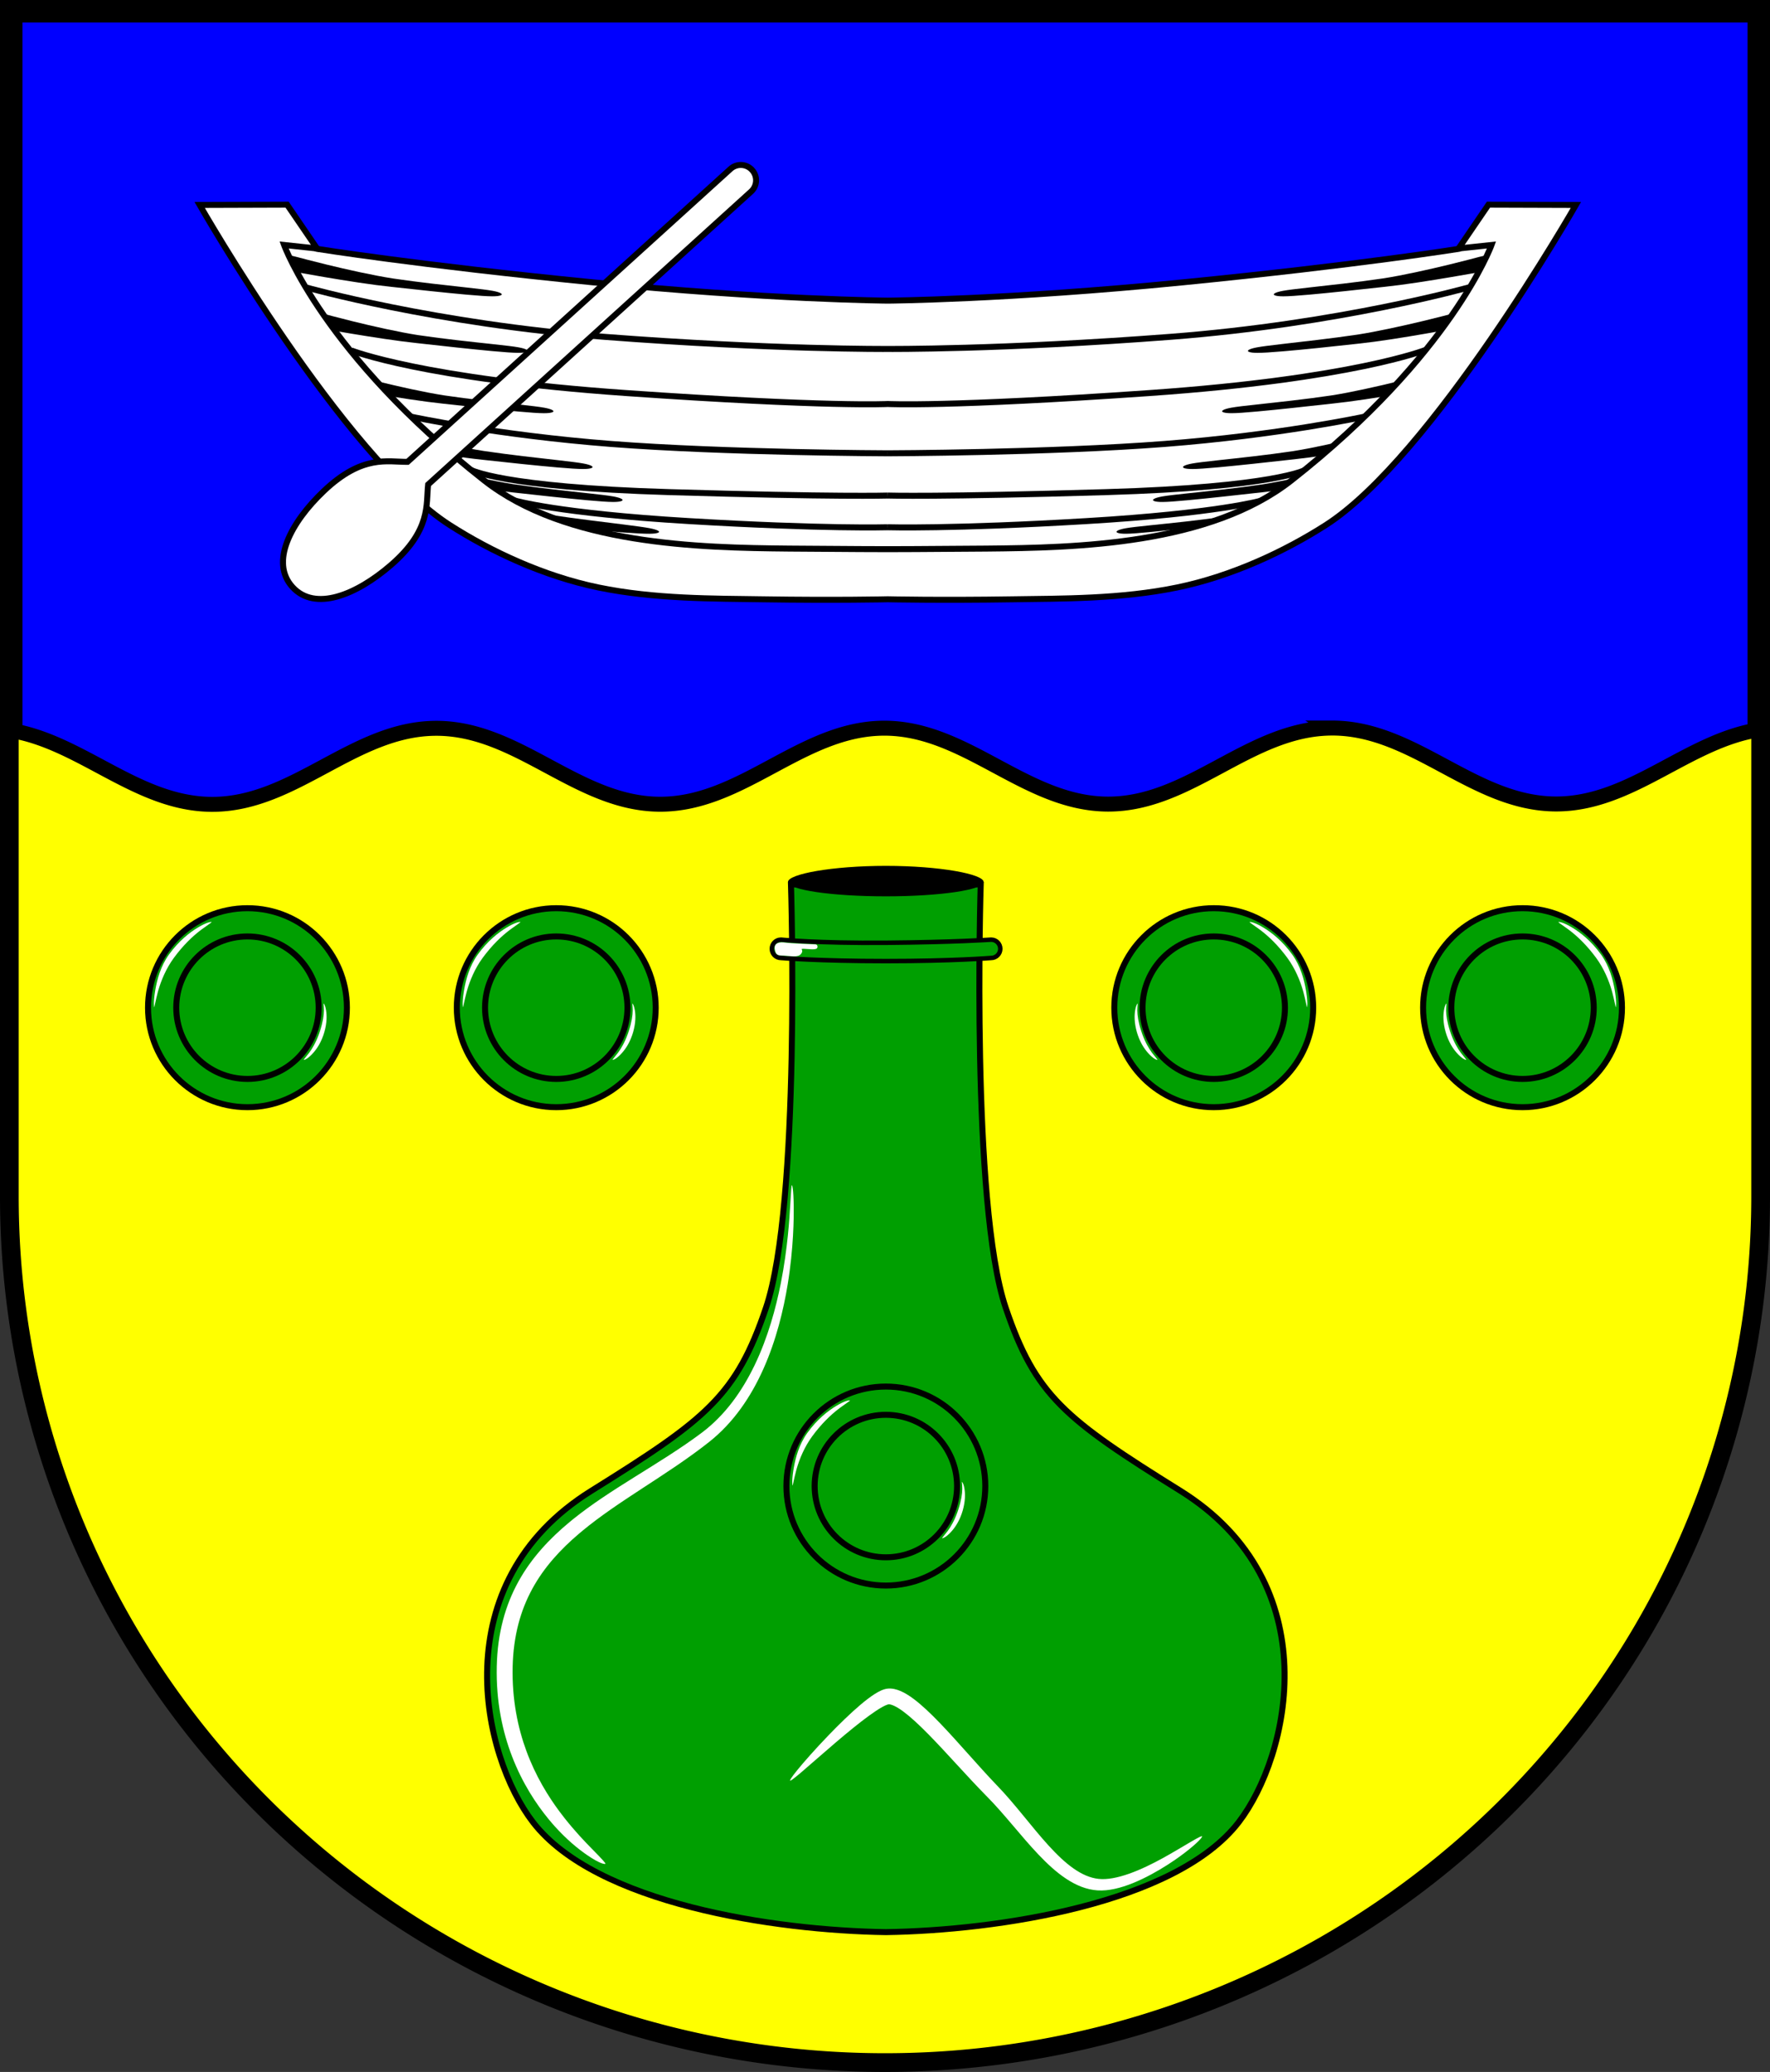 <?xml version="1.0" encoding="UTF-8" standalone="no"?>
<!-- Created with Inkscape (http://www.inkscape.org/) -->

<svg
   width="118.296mm"
   height="138.403mm"
   viewBox="0 0 118.296 138.403"
   version="1.1"
   id="svg3668"
   inkscape:version="1.2.2 (732a01da63, 2022-12-09)"
   sodipodi:docname="Wappen Wittmoldt2.svg"
   xmlns:inkscape="http://www.inkscape.org/namespaces/inkscape"
   xmlns:sodipodi="http://sodipodi.sourceforge.net/DTD/sodipodi-0.dtd"
   xmlns="http://www.w3.org/2000/svg"
   xmlns:svg="http://www.w3.org/2000/svg">
  <rect x="0" y="0" width="118.296" height="138.403" fill="#333333" stroke="none"/>
  <sodipodi:namedview
     id="namedview3670"
     pagecolor="#ffffff"
     bordercolor="#666666"
     borderopacity="1.0"
     inkscape:showpageshadow="2"
     inkscape:pageopacity="0.0"
     inkscape:pagecheckerboard="0"
     inkscape:deskcolor="#d1d1d1"
     inkscape:document-units="mm"
     showgrid="false"
     inkscape:zoom="0.72357513"
     inkscape:cx="222.50627"
     inkscape:cy="174.82635"
     inkscape:current-layer="layer1" />
  <defs
     id="defs3665">
    <inkscape:path-effect
       effect="powerstroke"
       id="path-effect3700"
       is_visible="true"
       lpeversion="1"
       offset_points="0.214,0.12 | 1.485,0.499 | 2.537,0.427"
       not_jump="false"
       sort_points="true"
       interpolator_type="CentripetalCatmullRom"
       interpolator_beta="0.2"
       start_linecap_type="zerowidth"
       linejoin_type="round"
       miter_limit="4"
       scale_width="1"
       end_linecap_type="zerowidth" />
    <inkscape:path-effect
       effect="powerstroke"
       id="path-effect3758"
       is_visible="true"
       lpeversion="1"
       offset_points="0.808,0.482 | 1.99,0.498 | 3.562,0.253"
       not_jump="false"
       sort_points="true"
       interpolator_type="CentripetalCatmullRom"
       interpolator_beta="0.2"
       start_linecap_type="zerowidth"
       linejoin_type="round"
       miter_limit="4"
       scale_width="1"
       end_linecap_type="zerowidth" />
    <inkscape:path-effect
       effect="powerstroke"
       id="path-effect5329"
       is_visible="true"
       lpeversion="1"
       offset_points="0.44,0.115 | 1.001,0.198 | 1.541,0.092"
       not_jump="false"
       sort_points="true"
       interpolator_type="CentripetalCatmullRom"
       interpolator_beta="0.2"
       start_linecap_type="zerowidth"
       linejoin_type="round"
       miter_limit="4"
       scale_width="1"
       end_linecap_type="zerowidth" />
    <inkscape:path-effect
       effect="powerstroke"
       id="path-effect5335"
       is_visible="true"
       lpeversion="1"
       offset_points="0.468,0.069 | 1.051,0.152 | 1.518,0.1"
       not_jump="false"
       sort_points="true"
       interpolator_type="CentripetalCatmullRom"
       interpolator_beta="0.2"
       start_linecap_type="zerowidth"
       linejoin_type="round"
       miter_limit="4"
       scale_width="1"
       end_linecap_type="zerowidth" />
    <inkscape:path-effect
       effect="powerstroke"
       id="path-effect8038"
       is_visible="true"
       lpeversion="1"
       offset_points="0.44,0.115 | 1.001,0.198 | 1.541,0.092"
       not_jump="false"
       sort_points="true"
       interpolator_type="CentripetalCatmullRom"
       interpolator_beta="0.2"
       start_linecap_type="zerowidth"
       linejoin_type="round"
       miter_limit="4"
       scale_width="1"
       end_linecap_type="zerowidth" />
    <inkscape:path-effect
       effect="powerstroke"
       id="path-effect8042"
       is_visible="true"
       lpeversion="1"
       offset_points="0.468,0.069 | 1.051,0.152 | 1.518,0.1"
       not_jump="false"
       sort_points="true"
       interpolator_type="CentripetalCatmullRom"
       interpolator_beta="0.2"
       start_linecap_type="zerowidth"
       linejoin_type="round"
       miter_limit="4"
       scale_width="1"
       end_linecap_type="zerowidth" />
    <inkscape:path-effect
       effect="powerstroke"
       id="path-effect3098"
       is_visible="true"
       lpeversion="1"
       offset_points="0.44,0.115 | 1.001,0.198 | 1.541,0.092"
       not_jump="false"
       sort_points="true"
       interpolator_type="CentripetalCatmullRom"
       interpolator_beta="0.2"
       start_linecap_type="zerowidth"
       linejoin_type="round"
       miter_limit="4"
       scale_width="1"
       end_linecap_type="zerowidth" />
    <inkscape:path-effect
       effect="powerstroke"
       id="path-effect3102"
       is_visible="true"
       lpeversion="1"
       offset_points="0.468,0.069 | 1.051,0.152 | 1.518,0.1"
       not_jump="false"
       sort_points="true"
       interpolator_type="CentripetalCatmullRom"
       interpolator_beta="0.2"
       start_linecap_type="zerowidth"
       linejoin_type="round"
       miter_limit="4"
       scale_width="1"
       end_linecap_type="zerowidth" />
    <inkscape:path-effect
       effect="powerstroke"
       id="path-effect3178"
       is_visible="true"
       lpeversion="1"
       offset_points="0.44,0.115 | 1.001,0.198 | 1.541,0.092"
       not_jump="false"
       sort_points="true"
       interpolator_type="CentripetalCatmullRom"
       interpolator_beta="0.2"
       start_linecap_type="zerowidth"
       linejoin_type="round"
       miter_limit="4"
       scale_width="1"
       end_linecap_type="zerowidth" />
    <inkscape:path-effect
       effect="powerstroke"
       id="path-effect3182"
       is_visible="true"
       lpeversion="1"
       offset_points="0.468,0.069 | 1.051,0.152 | 1.518,0.1"
       not_jump="false"
       sort_points="true"
       interpolator_type="CentripetalCatmullRom"
       interpolator_beta="0.2"
       start_linecap_type="zerowidth"
       linejoin_type="round"
       miter_limit="4"
       scale_width="1"
       end_linecap_type="zerowidth" />
    <inkscape:path-effect
       effect="powerstroke"
       id="path-effect3186"
       is_visible="true"
       lpeversion="1"
       offset_points="0.44,0.115 | 1.001,0.198 | 1.541,0.092"
       not_jump="false"
       sort_points="true"
       interpolator_type="CentripetalCatmullRom"
       interpolator_beta="0.2"
       start_linecap_type="zerowidth"
       linejoin_type="round"
       miter_limit="4"
       scale_width="1"
       end_linecap_type="zerowidth" />
    <inkscape:path-effect
       effect="powerstroke"
       id="path-effect3190"
       is_visible="true"
       lpeversion="1"
       offset_points="0.468,0.069 | 1.051,0.152 | 1.518,0.1"
       not_jump="false"
       sort_points="true"
       interpolator_type="CentripetalCatmullRom"
       interpolator_beta="0.2"
       start_linecap_type="zerowidth"
       linejoin_type="round"
       miter_limit="4"
       scale_width="1"
       end_linecap_type="zerowidth" />
    <inkscape:path-effect
       effect="powerstroke"
       id="path-effect1303"
       is_visible="true"
       lpeversion="1"
       offset_points="0.186,0.503 | 1.006,0.282 | 1.755,0.184"
       not_jump="false"
       sort_points="true"
       interpolator_type="CentripetalCatmullRom"
       interpolator_beta="0.2"
       start_linecap_type="butt"
       linejoin_type="round"
       miter_limit="4"
       scale_width="1"
       end_linecap_type="zerowidth" />
    <inkscape:path-effect
       effect="powerstroke"
       id="path-effect1309"
       is_visible="true"
       lpeversion="1"
       offset_points="0.186,0.503 | 0.992,0.271 | 1.755,0.184"
       not_jump="false"
       sort_points="true"
       interpolator_type="CentripetalCatmullRom"
       interpolator_beta="0.2"
       start_linecap_type="butt"
       linejoin_type="round"
       miter_limit="4"
       scale_width="1"
       end_linecap_type="zerowidth" />
    <inkscape:path-effect
       effect="powerstroke"
       id="path-effect1329"
       is_visible="true"
       lpeversion="1"
       offset_points="0.186,0.503 | 0.998,0.279 | 1.755,0.184"
       not_jump="false"
       sort_points="true"
       interpolator_type="CentripetalCatmullRom"
       interpolator_beta="0.2"
       start_linecap_type="butt"
       linejoin_type="round"
       miter_limit="4"
       scale_width="1"
       end_linecap_type="zerowidth" />
    <inkscape:path-effect
       effect="powerstroke"
       id="path-effect1335"
       is_visible="true"
       lpeversion="1"
       offset_points="0.186,0.503 | 1.006,0.296 | 1.755,0.184"
       not_jump="false"
       sort_points="true"
       interpolator_type="CentripetalCatmullRom"
       interpolator_beta="0.2"
       start_linecap_type="butt"
       linejoin_type="round"
       miter_limit="4"
       scale_width="1"
       end_linecap_type="zerowidth" />
    <inkscape:path-effect
       effect="powerstroke"
       id="path-effect1341"
       is_visible="true"
       lpeversion="1"
       offset_points="0.186,0.503 | 1.001,0.276 | 1.755,0.184"
       not_jump="false"
       sort_points="true"
       interpolator_type="CentripetalCatmullRom"
       interpolator_beta="0.2"
       start_linecap_type="butt"
       linejoin_type="round"
       miter_limit="4"
       scale_width="1"
       end_linecap_type="zerowidth" />
    <inkscape:path-effect
       effect="powerstroke"
       id="path-effect1347"
       is_visible="true"
       lpeversion="1"
       offset_points="0.186,0.503 | 1.006,0.353 | 1.755,0.184"
       not_jump="false"
       sort_points="true"
       interpolator_type="CentripetalCatmullRom"
       interpolator_beta="0.2"
       start_linecap_type="butt"
       linejoin_type="round"
       miter_limit="4"
       scale_width="1"
       end_linecap_type="zerowidth" />
    <inkscape:path-effect
       effect="powerstroke"
       id="path-effect1435"
       is_visible="true"
       lpeversion="1"
       offset_points="0.186,0.503 | 0.991,0.287 | 1.755,0.184"
       not_jump="false"
       sort_points="true"
       interpolator_type="CentripetalCatmullRom"
       interpolator_beta="0.2"
       start_linecap_type="butt"
       linejoin_type="round"
       miter_limit="4"
       scale_width="1"
       end_linecap_type="zerowidth" />
    <inkscape:path-effect
       effect="powerstroke"
       id="path-effect1439"
       is_visible="true"
       lpeversion="1"
       offset_points="0.186,0.503 | 0.986,0.306 | 1.755,0.184"
       not_jump="false"
       sort_points="true"
       interpolator_type="CentripetalCatmullRom"
       interpolator_beta="0.2"
       start_linecap_type="butt"
       linejoin_type="round"
       miter_limit="4"
       scale_width="1"
       end_linecap_type="zerowidth" />
    <inkscape:path-effect
       effect="powerstroke"
       id="path-effect1447"
       is_visible="true"
       lpeversion="1"
       offset_points="0.186,0.503 | 1.002,0.274 | 1.755,0.184"
       not_jump="false"
       sort_points="true"
       interpolator_type="CentripetalCatmullRom"
       interpolator_beta="0.2"
       start_linecap_type="butt"
       linejoin_type="round"
       miter_limit="4"
       scale_width="1"
       end_linecap_type="zerowidth" />
    <inkscape:path-effect
       effect="powerstroke"
       id="path-effect1451"
       is_visible="true"
       lpeversion="1"
       offset_points="0.186,0.503 | 0.987,0.276 | 1.755,0.184"
       not_jump="false"
       sort_points="true"
       interpolator_type="CentripetalCatmullRom"
       interpolator_beta="0.2"
       start_linecap_type="butt"
       linejoin_type="round"
       miter_limit="4"
       scale_width="1"
       end_linecap_type="zerowidth" />
    <inkscape:path-effect
       effect="powerstroke"
       id="path-effect1455"
       is_visible="true"
       lpeversion="1"
       offset_points="0.186,0.503 | 1.001,0.262 | 1.755,0.184"
       not_jump="false"
       sort_points="true"
       interpolator_type="CentripetalCatmullRom"
       interpolator_beta="0.2"
       start_linecap_type="butt"
       linejoin_type="round"
       miter_limit="4"
       scale_width="1"
       end_linecap_type="zerowidth" />
    <inkscape:path-effect
       effect="powerstroke"
       id="path-effect1459"
       is_visible="true"
       lpeversion="1"
       offset_points="0.186,0.503 | 1,0.248 | 1.755,0.184"
       not_jump="false"
       sort_points="true"
       interpolator_type="CentripetalCatmullRom"
       interpolator_beta="0.2"
       start_linecap_type="butt"
       linejoin_type="round"
       miter_limit="4"
       scale_width="1"
       end_linecap_type="zerowidth" />
  </defs>
  <g
     inkscape:label="Ebene 1"
     inkscape:groupmode="layer"
     id="layer1"
     transform="translate(166.118,72.977)">
    <g
       id="g3463"
       transform="translate(-218.521,-169.891)">
      <path
         id="path1806"
         style="fill:#0000ff;stroke:#000000;stroke-width:1.5;stroke-dasharray:none"
         d="m 53.153,97.664 v 79.172 a 58.398,57.731 0 0 0 58.398,57.731 58.398,57.731 0 0 0 58.398,-57.731 58.398,57.731 0 0 0 0,-5.2e-4 V 97.664 Z" />
      <path
         id="path1406"
         style="fill:#ffff00;fill-opacity:1;stroke:#000000;stroke-width:1;stroke-dasharray:none"
         d="m 141.443,145.547 c -5.51,0.001 -9.458,5.078 -14.969,5.08 -5.51,0.001 -9.461,-5.074 -14.971,-5.072 -5.51,10e-4 -9.458,5.078 -14.968,5.08 -5.51,0.002 -9.461,-5.074 -14.971,-5.072 -5.51,10e-4 -9.458,5.078 -14.969,5.08 -4.986,0.002 -8.699,-4.142 -13.443,-4.931 v 31.123 a 58.398,57.731 0 0 0 58.398,57.731 58.398,57.731 0 0 0 58.398,-57.731 58.398,57.731 0 0 0 0,-5.2e-4 v -31.171 c -4.788,0.751 -8.515,4.953 -13.535,4.955 -5.51,0.002 -9.461,-5.074 -14.971,-5.072 z" />
      <g
         id="g8056"
         transform="translate(-65.72,-55.567)">
        <g
           id="g5202"
           transform="translate(74.881,72.089)">
          <path
             id="path926"
             style="fill:#009f01;fill-opacity:1;stroke:#000000;stroke-width:0.4;stroke-dasharray:none"
             d="m 102.447,138.848 -6.34,0.64 c 0,0 0.667,21.357 -1.669,28.254 -1.996,5.894 -3.955,7.427 -11.68,12.236 -9.933,6.184 -7.304,17.714 -3.893,22.136 4.199,5.443 16.129,7.23 23.582,7.341 7.453,-0.111 19.382,-1.898 23.581,-7.341 3.411,-4.422 6.04,-15.952 -3.893,-22.136 -7.725,-4.809 -9.683,-6.342 -11.68,-12.236 -2.336,-6.897 -1.669,-28.254 -1.669,-28.254 z" />
          <path
             id="path1141"
             style="stroke-width:0.4"
             d="m 108.98,139.307 c 10e-6,0.53 -2.946,0.959 -6.533,0.959 -3.586,0 -6.542,-0.43 -6.542,-0.959 -1e-5,-0.53 2.956,-1.077 6.542,-1.077 3.586,0 6.533,0.548 6.533,1.077 z"
             sodipodi:nodetypes="sssss" />
          <path
             id="rect1247"
             style="fill:#009f01;fill-opacity:1;stroke:#000000;stroke-width:0.3;stroke-dasharray:none"
             d="m 95.439,143.159 c 0,0 2.439,0.248 7.022,0.209 4.582,-0.039 7.022,-0.209 7.022,-0.209 0.339,0 0.612,0.273 0.612,0.612 0,0.339 -0.273,0.612 -0.612,0.612 0,0 -2.532,0.209 -7.036,0.209 -4.504,0 -7.008,-0.209 -7.008,-0.209 -0.339,0 -0.612,-0.273 -0.612,-0.612 0,-0.339 0.273,-0.612 0.612,-0.612 z"
             sodipodi:nodetypes="szssszsss" />
          <path
             style="fill:#ffffff;fill-opacity:1;fill-rule:nonzero;stroke:none;stroke-width:0.6;stroke-dasharray:none"
             d="m 96.162,159.566 h 0 c -0.02,9.6e-4 -0.042,0.171 -0.115,1.454 -0.038,0.672 -0.158,2.755 -0.619,5.087 -0.324,1.637 -0.853,3.607 -1.746,5.465 -0.418,0.87 -0.915,1.713 -1.506,2.487 -0.583,0.762 -1.252,1.45 -2.023,2.03 -1.426,1.07 -2.996,2.027 -4.466,2.945 -1.56,0.973 -2.902,1.839 -4.131,2.827 -0.082,0.066 -0.164,0.133 -0.245,0.2 -1.331,1.103 -2.535,2.378 -3.413,3.962 -0.436,0.788 -0.788,1.645 -1.036,2.585 -0.251,0.951 -0.395,1.978 -0.419,3.092 -0.053,2.374 0.391,4.378 1.018,6.01 0.698,1.818 1.639,3.22 2.453,4.207 0.138,0.168 0.274,0.325 0.407,0.473 0.783,0.872 1.552,1.5 2.133,1.9 0.974,0.669 1.239,0.622 1.25,0.603 0.023,-0.037 -0.15,-0.24 -0.91,-1.011 -0.48,-0.487 -1.129,-1.168 -1.821,-2.043 -0.117,-0.148 -0.238,-0.305 -0.36,-0.47 -0.72,-0.972 -1.567,-2.315 -2.193,-4.02 -0.562,-1.53 -0.966,-3.402 -0.915,-5.626 0.024,-1.037 0.156,-1.981 0.382,-2.846 0.223,-0.856 0.538,-1.633 0.928,-2.35 0.786,-1.442 1.879,-2.633 3.138,-3.7 0.077,-0.065 0.154,-0.13 0.232,-0.194 1.173,-0.966 2.45,-1.821 3.995,-2.829 1.441,-0.941 3.022,-1.956 4.456,-3.092 0.82,-0.648 1.519,-1.405 2.115,-2.228 0.605,-0.835 1.101,-1.734 1.51,-2.647 0.871,-1.947 1.352,-3.983 1.625,-5.651 0.398,-2.432 0.41,-4.437 0.403,-5.164 -0.014,-1.295 -0.105,-1.46 -0.125,-1.459 z"
             id="path3684"
             sodipodi:nodetypes="cssc"
             inkscape:path-effect="#path-effect3700"
             inkscape:original-d="m 96.162213,159.56587 c 0,0 0.574626,11.94101 -5.767902,16.83574 -5.668799,4.37478 -13.223429,6.63625 -13.420047,15.31103 -0.201924,8.9089 6.729689,13.18129 6.729689,13.18129" />
          <path
             style="fill:#ffffff;fill-opacity:1;fill-rule:nonzero;stroke:none;stroke-width:0.6;stroke-dasharray:none"
             d="m 96.051,199.332 c 0.022,0.021 0.16,-0.059 0.684,-0.502 0.507,-0.428 1.368,-1.196 2.339,-2.024 0.789,-0.673 1.575,-1.318 2.249,-1.808 0.16,-0.116 0.31,-0.221 0.449,-0.313 0.161,-0.107 0.309,-0.198 0.441,-0.271 0.123,-0.068 0.227,-0.116 0.309,-0.146 0.04,-0.015 0.072,-0.024 0.096,-0.028 0.023,-0.005 0.036,-0.004 0.035,-0.003 0.029,8.1e-4 0.072,0.005 0.132,0.021 0.06,0.016 0.132,0.042 0.219,0.082 0.173,0.08 0.381,0.208 0.625,0.39 0.238,0.177 0.5,0.398 0.784,0.657 0.279,0.255 0.574,0.543 0.884,0.858 0.613,0.623 1.255,1.321 1.933,2.058 0.625,0.678 1.275,1.383 1.897,2.016 0.027,0.028 0.054,0.055 0.081,0.082 0.55,0.554 1.086,1.174 1.705,1.901 0.547,0.643 1.144,1.353 1.742,1.98 0.591,0.621 1.207,1.19 1.856,1.616 0.327,0.215 0.663,0.394 1.008,0.526 0.353,0.135 0.711,0.218 1.077,0.242 0.379,0.025 0.771,-0.019 1.152,-0.102 0.402,-0.088 0.805,-0.221 1.189,-0.375 0.864,-0.347 1.687,-0.819 2.287,-1.2 0.182,-0.116 0.351,-0.228 0.504,-0.332 0.514,-0.351 0.934,-0.681 1.228,-0.933 0.587,-0.503 0.639,-0.649 0.624,-0.667 -0.023,-0.029 -0.154,0.016 -0.813,0.403 -0.295,0.173 -0.813,0.485 -1.308,0.768 -0.157,0.09 -0.33,0.188 -0.514,0.289 -0.61,0.334 -1.424,0.749 -2.247,1.038 -0.365,0.128 -0.735,0.233 -1.091,0.296 -0.339,0.059 -0.659,0.079 -0.946,0.047 -0.28,-0.031 -0.559,-0.106 -0.841,-0.226 -0.277,-0.117 -0.554,-0.276 -0.835,-0.473 -0.56,-0.393 -1.111,-0.923 -1.668,-1.534 -0.563,-0.617 -1.129,-1.316 -1.671,-1.976 -0.605,-0.736 -1.154,-1.392 -1.726,-1.985 -0.026,-0.027 -0.052,-0.054 -0.078,-0.081 -0.601,-0.627 -1.229,-1.328 -1.846,-2.018 -0.664,-0.742 -1.311,-1.466 -1.931,-2.11 -0.316,-0.328 -0.623,-0.634 -0.919,-0.908 -0.301,-0.278 -0.592,-0.526 -0.871,-0.732 -0.283,-0.209 -0.563,-0.383 -0.835,-0.501 -0.139,-0.06 -0.281,-0.108 -0.424,-0.138 -0.145,-0.03 -0.295,-0.043 -0.445,-0.028 -0.082,0.008 -0.161,0.025 -0.232,0.047 -0.073,0.022 -0.144,0.05 -0.214,0.081 -0.139,0.062 -0.283,0.144 -0.427,0.235 -0.157,0.1 -0.321,0.217 -0.489,0.345 -0.146,0.111 -0.299,0.236 -0.459,0.371 -0.661,0.559 -1.422,1.299 -2.14,2.045 -0.911,0.945 -1.661,1.801 -2.079,2.316 -0.434,0.534 -0.502,0.681 -0.482,0.7 z"
             id="path3756"
             sodipodi:nodetypes="csssc"
             inkscape:path-effect="#path-effect3758"
             inkscape:original-d="m 96.05098,199.3322 c 0,0 5.25762,-5.51694 6.56284,-5.61734 1.44604,-0.11123 4.42,3.7512 6.95215,6.34037 2.32061,2.37287 4.44938,6.00665 7.06339,6.22912 2.61401,0.22247 6.95216,-3.22579 6.95216,-3.22579" />
          <path
             style="fill:#ffffff;fill-opacity:1;stroke:none;stroke-width:0.6;stroke-dasharray:none"
             d="m 97.728,143.473 c 0,0 -1.636,-0.062 -2.003,-0.118 -0.323,-0.049 -0.772,-0.016 -0.703,0.443 0.07,0.459 0.284,0.412 0.628,0.429 0.458,0.023 0.929,0.15 1.138,-0.128 0.209,-0.278 -0.142,-0.329 0.163,-0.329 0.306,0 0.879,0.12 0.921,-0.088 0.042,-0.209 -0.144,-0.21 -0.144,-0.21 z"
             id="path5107"
             sodipodi:nodetypes="cssssssc" />
        </g>
        <g
           id="g7963"
           transform="translate(66.071,55.15)">
          <circle
             style="fill:#009f01;fill-opacity:1;stroke:#000000;stroke-width:0.4;stroke-dasharray:none"
             id="path5271"
             cx="111.257"
             cy="196.597"
             r="6.646" />
          <circle
             style="fill:#009f01;fill-opacity:1;stroke:#000000;stroke-width:0.4;stroke-dasharray:none"
             id="circle5325"
             cx="111.257"
             cy="196.597"
             r="4.759" />
          <path
             style="fill:#ffffff;fill-opacity:1;fill-rule:nonzero;stroke:none;stroke-width:0.4;stroke-dasharray:none"
             d="m 108.866,190.877 v 0 c -0.003,-0.008 -0.183,-0.047 -0.751,0.267 -0.059,0.033 -0.122,0.069 -0.188,0.109 -0.532,0.321 -1.257,0.879 -1.917,1.795 0,0 -0.004,0.005 -0.004,0.005 -0.273,0.381 -0.47,0.796 -0.613,1.198 -0.146,0.411 -0.234,0.807 -0.292,1.14 -0.01,0.057 -0.019,0.112 -0.027,0.166 -0.122,0.777 -0.054,1.012 -0.049,1.012 0.015,6.7e-4 0.074,-0.38 0.23,-0.974 0.013,-0.051 0.028,-0.104 0.043,-0.158 0.092,-0.318 0.222,-0.687 0.396,-1.064 0.171,-0.37 0.379,-0.741 0.633,-1.088 0,0 0.003,-0.005 0.003,-0.005 0.636,-0.868 1.264,-1.448 1.741,-1.817 0.059,-0.045 0.114,-0.087 0.167,-0.125 0.415,-0.301 0.634,-0.443 0.627,-0.461 z"
             id="path5327"
             sodipodi:nodetypes="csc"
             inkscape:path-effect="#path-effect5329"
             inkscape:original-d="m 108.86569,190.87669 c 0,0 -1.41182,0.52003 -2.69546,2.28648 -1.06086,1.45987 -1.1455,3.40475 -1.1455,3.40475" />
          <path
             style="fill:#ffffff;fill-opacity:1;fill-rule:nonzero;stroke:none;stroke-width:0.4;stroke-dasharray:none"
             d="m 116.343,196.319 c -0.011,0.005 0.017,0.138 0.022,0.423 2.9e-4,0.018 3.6e-4,0.037 1.8e-4,0.057 -0.003,0.307 -0.065,0.752 -0.259,1.352 -0.022,0.07 -0.045,0.136 -0.068,0.2 -0.205,0.57 -0.451,0.981 -0.644,1.242 -0.008,0.011 -0.017,0.022 -0.025,0.033 -0.214,0.28 -0.363,0.441 -0.355,0.455 0.003,0.005 0.164,0.014 0.504,-0.323 0.01,-0.01 0.021,-0.021 0.031,-0.031 0.247,-0.251 0.556,-0.654 0.774,-1.274 0.024,-0.068 0.047,-0.139 0.069,-0.214 0.186,-0.643 0.17,-1.134 0.119,-1.452 -0.003,-0.021 -0.007,-0.04 -0.01,-0.059 -0.065,-0.361 -0.157,-0.41 -0.159,-0.409 z"
             id="path5331"
             sodipodi:nodetypes="csc"
             inkscape:path-effect="#path-effect5335"
             inkscape:original-d="m 116.34335,196.31922 c 0,0 0.28574,0.63761 -0.094,1.87556 -0.42687,1.39148 -1.23494,1.88528 -1.23494,1.88528" />
        </g>
      </g>
      <g
         id="g3152">
        <g
           id="g8034"
           transform="translate(-42.315,-32.371)">
          <circle
             style="fill:#009f01;fill-opacity:1;stroke:#000000;stroke-width:0.4;stroke-dasharray:none"
             id="circle8026"
             cx="111.257"
             cy="196.597"
             r="6.646" />
          <circle
             style="fill:#009f01;fill-opacity:1;stroke:#000000;stroke-width:0.4;stroke-dasharray:none"
             id="circle8028"
             cx="111.257"
             cy="196.597"
             r="4.759" />
          <path
             style="fill:#ffffff;fill-opacity:1;fill-rule:nonzero;stroke:none;stroke-width:0.4;stroke-dasharray:none"
             d="m 108.866,190.877 v 0 c -0.003,-0.008 -0.183,-0.047 -0.751,0.267 -0.059,0.033 -0.122,0.069 -0.188,0.109 -0.532,0.321 -1.257,0.879 -1.917,1.795 0,0 -0.004,0.005 -0.004,0.005 -0.273,0.381 -0.47,0.796 -0.613,1.198 -0.146,0.411 -0.234,0.807 -0.292,1.14 -0.01,0.057 -0.019,0.112 -0.027,0.166 -0.122,0.777 -0.054,1.012 -0.049,1.012 0.015,6.7e-4 0.074,-0.38 0.23,-0.974 0.013,-0.051 0.028,-0.104 0.043,-0.158 0.092,-0.318 0.222,-0.687 0.396,-1.064 0.171,-0.37 0.379,-0.741 0.633,-1.088 0,0 0.003,-0.005 0.003,-0.005 0.636,-0.868 1.264,-1.448 1.741,-1.817 0.059,-0.045 0.114,-0.087 0.167,-0.125 0.415,-0.301 0.634,-0.443 0.627,-0.461 z"
             id="path8030"
             sodipodi:nodetypes="csc"
             inkscape:path-effect="#path-effect8038"
             inkscape:original-d="m 108.86569,190.87669 c 0,0 -1.41182,0.52003 -2.69546,2.28648 -1.06086,1.45987 -1.1455,3.40475 -1.1455,3.40475" />
          <path
             style="fill:#ffffff;fill-opacity:1;fill-rule:nonzero;stroke:none;stroke-width:0.4;stroke-dasharray:none"
             d="m 116.343,196.319 c -0.011,0.005 0.017,0.138 0.022,0.423 2.9e-4,0.018 3.6e-4,0.037 1.8e-4,0.057 -0.003,0.307 -0.065,0.752 -0.259,1.352 -0.022,0.07 -0.045,0.136 -0.068,0.2 -0.205,0.57 -0.451,0.981 -0.644,1.242 -0.008,0.011 -0.017,0.022 -0.025,0.033 -0.214,0.28 -0.363,0.441 -0.355,0.455 0.003,0.005 0.164,0.014 0.504,-0.323 0.01,-0.01 0.021,-0.021 0.031,-0.031 0.247,-0.251 0.556,-0.654 0.774,-1.274 0.024,-0.068 0.047,-0.139 0.069,-0.214 0.186,-0.643 0.17,-1.134 0.119,-1.452 -0.003,-0.021 -0.007,-0.04 -0.01,-0.059 -0.065,-0.361 -0.157,-0.41 -0.159,-0.409 z"
             id="path8032"
             sodipodi:nodetypes="csc"
             inkscape:path-effect="#path-effect8042"
             inkscape:original-d="m 116.34335,196.31922 c 0,0 0.28574,0.63761 -0.094,1.87556 -0.42687,1.39148 -1.23494,1.88528 -1.23494,1.88528" />
        </g>
        <g
           id="g3094"
           transform="translate(-21.677,-32.371)">
          <circle
             style="fill:#009f01;fill-opacity:1;stroke:#000000;stroke-width:0.4;stroke-dasharray:none"
             id="circle3086"
             cx="111.257"
             cy="196.597"
             r="6.646" />
          <circle
             style="fill:#009f01;fill-opacity:1;stroke:#000000;stroke-width:0.4;stroke-dasharray:none"
             id="circle3088"
             cx="111.257"
             cy="196.597"
             r="4.759" />
          <path
             style="fill:#ffffff;fill-opacity:1;fill-rule:nonzero;stroke:none;stroke-width:0.4;stroke-dasharray:none"
             d="m 108.866,190.877 v 0 c -0.003,-0.008 -0.183,-0.047 -0.751,0.267 -0.059,0.033 -0.122,0.069 -0.188,0.109 -0.532,0.321 -1.257,0.879 -1.917,1.795 0,0 -0.004,0.005 -0.004,0.005 -0.273,0.381 -0.47,0.796 -0.613,1.198 -0.146,0.411 -0.234,0.807 -0.292,1.14 -0.01,0.057 -0.019,0.112 -0.027,0.166 -0.122,0.777 -0.054,1.012 -0.049,1.012 0.015,6.7e-4 0.074,-0.38 0.23,-0.974 0.013,-0.051 0.028,-0.104 0.043,-0.158 0.092,-0.318 0.222,-0.687 0.396,-1.064 0.171,-0.37 0.379,-0.741 0.633,-1.088 0,0 0.003,-0.005 0.003,-0.005 0.636,-0.868 1.264,-1.448 1.741,-1.817 0.059,-0.045 0.114,-0.087 0.167,-0.125 0.415,-0.301 0.634,-0.443 0.627,-0.461 z"
             id="path3090"
             sodipodi:nodetypes="csc"
             inkscape:path-effect="#path-effect3098"
             inkscape:original-d="m 108.86569,190.87669 c 0,0 -1.41182,0.52003 -2.69546,2.28648 -1.06086,1.45987 -1.1455,3.40475 -1.1455,3.40475" />
          <path
             style="fill:#ffffff;fill-opacity:1;fill-rule:nonzero;stroke:none;stroke-width:0.4;stroke-dasharray:none"
             d="m 116.343,196.319 c -0.011,0.005 0.017,0.138 0.022,0.423 2.9e-4,0.018 3.6e-4,0.037 1.8e-4,0.057 -0.003,0.307 -0.065,0.752 -0.259,1.352 -0.022,0.07 -0.045,0.136 -0.068,0.2 -0.205,0.57 -0.451,0.981 -0.644,1.242 -0.008,0.011 -0.017,0.022 -0.025,0.033 -0.214,0.28 -0.363,0.441 -0.355,0.455 0.003,0.005 0.164,0.014 0.504,-0.323 0.01,-0.01 0.021,-0.021 0.031,-0.031 0.247,-0.251 0.556,-0.654 0.774,-1.274 0.024,-0.068 0.047,-0.139 0.069,-0.214 0.186,-0.643 0.17,-1.134 0.119,-1.452 -0.003,-0.021 -0.007,-0.04 -0.01,-0.059 -0.065,-0.361 -0.157,-0.41 -0.159,-0.409 z"
             id="path3092"
             sodipodi:nodetypes="csc"
             inkscape:path-effect="#path-effect3102"
             inkscape:original-d="m 116.34335,196.31922 c 0,0 0.28574,0.63761 -0.094,1.87556 -0.42687,1.39148 -1.23494,1.88528 -1.23494,1.88528" />
        </g>
      </g>
      <g
         id="g3174"
         inkscape:transform-center-x="-32.289846"
         inkscape:transform-center-y="18.670933"
         transform="matrix(-1,0,0,1,223.102,0)">
        <g
           id="g3162"
           transform="translate(-42.315,-32.371)">
          <circle
             style="fill:#009f01;fill-opacity:1;stroke:#000000;stroke-width:0.4;stroke-dasharray:none"
             id="circle3154"
             cx="111.257"
             cy="196.597"
             r="6.646" />
          <circle
             style="fill:#009f01;fill-opacity:1;stroke:#000000;stroke-width:0.4;stroke-dasharray:none"
             id="circle3156"
             cx="111.257"
             cy="196.597"
             r="4.759" />
          <path
             style="fill:#ffffff;fill-opacity:1;fill-rule:nonzero;stroke:none;stroke-width:0.4;stroke-dasharray:none"
             d="m 108.866,190.877 v 0 c -0.003,-0.008 -0.183,-0.047 -0.751,0.267 -0.059,0.033 -0.122,0.069 -0.188,0.109 -0.532,0.321 -1.257,0.879 -1.917,1.795 0,0 -0.004,0.005 -0.004,0.005 -0.273,0.381 -0.47,0.796 -0.613,1.198 -0.146,0.411 -0.234,0.807 -0.292,1.14 -0.01,0.057 -0.019,0.112 -0.027,0.166 -0.122,0.777 -0.054,1.012 -0.049,1.012 0.015,6.7e-4 0.074,-0.38 0.23,-0.974 0.013,-0.051 0.028,-0.104 0.043,-0.158 0.092,-0.318 0.222,-0.687 0.396,-1.064 0.171,-0.37 0.379,-0.741 0.633,-1.088 0,0 0.003,-0.005 0.003,-0.005 0.636,-0.868 1.264,-1.448 1.741,-1.817 0.059,-0.045 0.114,-0.087 0.167,-0.125 0.415,-0.301 0.634,-0.443 0.627,-0.461 z"
             id="path3158"
             sodipodi:nodetypes="csc"
             inkscape:path-effect="#path-effect3178"
             inkscape:original-d="m 108.86569,190.87669 c 0,0 -1.41182,0.52003 -2.69546,2.28648 -1.06086,1.45987 -1.1455,3.40475 -1.1455,3.40475" />
          <path
             style="fill:#ffffff;fill-opacity:1;fill-rule:nonzero;stroke:none;stroke-width:0.4;stroke-dasharray:none"
             d="m 116.343,196.319 c -0.011,0.005 0.017,0.138 0.022,0.423 2.9e-4,0.018 3.6e-4,0.037 1.8e-4,0.057 -0.003,0.307 -0.065,0.752 -0.259,1.352 -0.022,0.07 -0.045,0.136 -0.068,0.2 -0.205,0.57 -0.451,0.981 -0.644,1.242 -0.008,0.011 -0.017,0.022 -0.025,0.033 -0.214,0.28 -0.363,0.441 -0.355,0.455 0.003,0.005 0.164,0.014 0.504,-0.323 0.01,-0.01 0.021,-0.021 0.031,-0.031 0.247,-0.251 0.556,-0.654 0.774,-1.274 0.024,-0.068 0.047,-0.139 0.069,-0.214 0.186,-0.643 0.17,-1.134 0.119,-1.452 -0.003,-0.021 -0.007,-0.04 -0.01,-0.059 -0.065,-0.361 -0.157,-0.41 -0.159,-0.409 z"
             id="path3160"
             sodipodi:nodetypes="csc"
             inkscape:path-effect="#path-effect3182"
             inkscape:original-d="m 116.34335,196.31922 c 0,0 0.28574,0.63761 -0.094,1.87556 -0.42687,1.39148 -1.23494,1.88528 -1.23494,1.88528" />
        </g>
        <g
           id="g3172"
           transform="translate(-21.677,-32.371)">
          <circle
             style="fill:#009f01;fill-opacity:1;stroke:#000000;stroke-width:0.4;stroke-dasharray:none"
             id="circle3164"
             cx="111.257"
             cy="196.597"
             r="6.646" />
          <circle
             style="fill:#009f01;fill-opacity:1;stroke:#000000;stroke-width:0.4;stroke-dasharray:none"
             id="circle3166"
             cx="111.257"
             cy="196.597"
             r="4.759" />
          <path
             style="fill:#ffffff;fill-opacity:1;fill-rule:nonzero;stroke:none;stroke-width:0.4;stroke-dasharray:none"
             d="m 108.866,190.877 v 0 c -0.003,-0.008 -0.183,-0.047 -0.751,0.267 -0.059,0.033 -0.122,0.069 -0.188,0.109 -0.532,0.321 -1.257,0.879 -1.917,1.795 0,0 -0.004,0.005 -0.004,0.005 -0.273,0.381 -0.47,0.796 -0.613,1.198 -0.146,0.411 -0.234,0.807 -0.292,1.14 -0.01,0.057 -0.019,0.112 -0.027,0.166 -0.122,0.777 -0.054,1.012 -0.049,1.012 0.015,6.7e-4 0.074,-0.38 0.23,-0.974 0.013,-0.051 0.028,-0.104 0.043,-0.158 0.092,-0.318 0.222,-0.687 0.396,-1.064 0.171,-0.37 0.379,-0.741 0.633,-1.088 0,0 0.003,-0.005 0.003,-0.005 0.636,-0.868 1.264,-1.448 1.741,-1.817 0.059,-0.045 0.114,-0.087 0.167,-0.125 0.415,-0.301 0.634,-0.443 0.627,-0.461 z"
             id="path3168"
             sodipodi:nodetypes="csc"
             inkscape:path-effect="#path-effect3186"
             inkscape:original-d="m 108.86569,190.87669 c 0,0 -1.41182,0.52003 -2.69546,2.28648 -1.06086,1.45987 -1.1455,3.40475 -1.1455,3.40475" />
          <path
             style="fill:#ffffff;fill-opacity:1;fill-rule:nonzero;stroke:none;stroke-width:0.4;stroke-dasharray:none"
             d="m 116.343,196.319 c -0.011,0.005 0.017,0.138 0.022,0.423 2.9e-4,0.018 3.6e-4,0.037 1.8e-4,0.057 -0.003,0.307 -0.065,0.752 -0.259,1.352 -0.022,0.07 -0.045,0.136 -0.068,0.2 -0.205,0.57 -0.451,0.981 -0.644,1.242 -0.008,0.011 -0.017,0.022 -0.025,0.033 -0.214,0.28 -0.363,0.441 -0.355,0.455 0.003,0.005 0.164,0.014 0.504,-0.323 0.01,-0.01 0.021,-0.021 0.031,-0.031 0.247,-0.251 0.556,-0.654 0.774,-1.274 0.024,-0.068 0.047,-0.139 0.069,-0.214 0.186,-0.643 0.17,-1.134 0.119,-1.452 -0.003,-0.021 -0.007,-0.04 -0.01,-0.059 -0.065,-0.361 -0.157,-0.41 -0.159,-0.409 z"
             id="path3170"
             sodipodi:nodetypes="csc"
             inkscape:path-effect="#path-effect3190"
             inkscape:original-d="m 116.34335,196.31922 c 0,0 0.28574,0.63761 -0.094,1.87556 -0.42687,1.39148 -1.23494,1.88528 -1.23494,1.88528" />
        </g>
      </g>
      <g
         id="g1752"
         transform="translate(0.52,0.644)">
        <path
           style="fill:#ffffff;stroke:#000000;stroke-width:0.4;stroke-dasharray:none"
           d="m 149.395,112.889 c 0,0 -6.646,1.071 -18.437,2.239 -11.791,1.168 -19.734,1.224 -19.734,1.224 0,0 -7.943,-0.056 -19.734,-1.224 C 79.7,113.96 73.053,112.889 73.053,112.889 l -3.865,-1.794 1.68,6.179 13.214,13.45 16.753,3.933 20.293,0.157 8.023,-0.551 10.776,-4.011 9.439,-10.618 4.955,-8.652 -2.36,0.236 z"
           id="path1168"
           sodipodi:nodetypes="cscsc" />
        <path
           style="fill:none;stroke:#000000;stroke-width:0.4;stroke-dasharray:none"
           d="m 72.323,115.465 c 0,0 8.652,2.438 19.939,3.304 11.287,0.865 18.956,0.81 18.956,0.81 0,0 7.61,0.055 18.897,-0.81 11.287,-0.865 19.939,-3.304 19.939,-3.304"
           id="path1204"
           sodipodi:nodetypes="cscsc" />
        <path
           style="fill:none;stroke:#000000;stroke-width:0.4;stroke-dasharray:none"
           d="m 75.361,119.679 c 0,0 4.783,1.9 18.354,2.846 13.571,0.945 17.504,0.731 17.504,0.731 0,0 3.93,0.215 17.501,-0.731 13.571,-0.946 18.452,-2.885 18.452,-2.885"
           id="path1243"
           sodipodi:nodetypes="cscsc" />
        <path
           style="fill:none;stroke:#000000;stroke-width:0.4;stroke-dasharray:none"
           d="m 79.394,124.11 c 0,0 5.711,1.226 13.34,1.816 7.63,0.59 18.484,0.624 18.484,0.624"
           id="path1247"
           sodipodi:nodetypes="csc" />
        <path
           style="fill:none;stroke:#000000;stroke-width:0.4;stroke-dasharray:none"
           d="m 143.041,124.11 c 0,0 -5.711,1.226 -13.34,1.816 -7.63,0.59 -18.484,0.624 -18.484,0.624"
           id="path1249"
           sodipodi:nodetypes="csc" />
        <path
           style="fill:none;stroke:#000000;stroke-width:0.4;stroke-dasharray:none"
           d="m 83.331,127.648 c 0,0 2.042,1.161 13.276,1.495 11.235,0.334 14.61,0.229 14.61,0.229"
           id="path1251"
           sodipodi:nodetypes="csc" />
        <path
           style="fill:none;stroke:#000000;stroke-width:0.4;stroke-dasharray:none"
           d="m 139.127,127.655 c 0,0 -2.065,1.154 -13.299,1.488 -11.235,0.334 -14.61,0.229 -14.61,0.229"
           id="path1253"
           sodipodi:nodetypes="csc" />
        <path
           style="fill:none;stroke:#000000;stroke-width:0.4;stroke-dasharray:none"
           d="m 86.26,129.697 c 0,0 2.867,0.856 11.665,1.381 9.02,0.538 13.292,0.412 13.292,0.412"
           id="path1255"
           sodipodi:nodetypes="csc" />
        <path
           style="fill:none;stroke:#000000;stroke-width:0.4;stroke-dasharray:none"
           d="m 136.206,129.704 c 0,0 -2.899,0.849 -11.697,1.374 -9.02,0.538 -13.292,0.412 -13.292,0.412"
           id="path1257"
           sodipodi:nodetypes="csc" />
        <g
           id="g1415">
          <path
             style="fill:#000000;fill-rule:nonzero;stroke:none;stroke-width:0.4;stroke-dasharray:none"
             d="m 71.079,114.323 c 4.59e-4,1.1e-4 0.054,0.025 0.403,0.091 0.196,0.037 1.099,0.197 2.069,0.362 0.68,0.115 1.476,0.246 2.267,0.365 0.839,0.126 1.585,0.224 2.23,0.291 5.95e-4,7e-5 0.064,0.007 0.065,0.007 1.803,0.199 3.536,0.387 4.945,0.513 0.818,0.073 1.382,0.111 1.719,0.112 0.552,9.6e-4 0.639,-0.093 0.641,-0.127 0.003,-0.035 -0.066,-0.14 -0.608,-0.24 -0.338,-0.062 -0.885,-0.127 -1.706,-0.218 -1.343,-0.149 -3.194,-0.346 -4.92,-0.601 7.4e-5,1e-5 -0.064,-0.01 -0.064,-0.01 -0.619,-0.096 -1.365,-0.239 -2.179,-0.413 -0.779,-0.166 -1.551,-0.346 -2.221,-0.509 -1.06,-0.258 -1.719,-0.438 -2.02,-0.516 -0.34,-0.087 -0.397,-0.09 -0.396,-0.089 z"
             id="path1301"
             inkscape:path-effect="#path-effect1303"
             inkscape:original-d="m 71.1923,113.83296 c 0,0 4.219555,0.97119 6.892114,1.31746 3.546548,0.45951 7.334547,0.78655 7.334547,0.78655"
             sodipodi:nodetypes="csc" />
          <path
             style="fill:#000000;fill-rule:nonzero;stroke:none;stroke-width:0.4;stroke-dasharray:none"
             d="m 72.81,118.098 c 0,0 0,0 0,0 4.59e-4,1.1e-4 0.055,0.026 0.403,0.091 0.198,0.037 1.101,0.194 2.07,0.355 0.682,0.113 1.477,0.242 2.268,0.359 0.813,0.12 1.535,0.215 2.167,0.283 -3.52e-4,-3e-5 0.063,0.007 0.062,0.007 1.831,0.204 3.568,0.398 5.009,0.53 0.82,0.075 1.383,0.115 1.719,0.116 0.552,0.002 0.639,-0.093 0.641,-0.127 0.003,-0.035 -0.066,-0.141 -0.608,-0.24 -0.336,-0.061 -0.884,-0.124 -1.706,-0.213 -1.362,-0.147 -3.244,-0.343 -4.986,-0.601 -0.02,-0.003 -0.04,-0.006 -0.061,-0.009 -0.607,-0.095 -1.332,-0.236 -2.119,-0.405 -0.778,-0.167 -1.55,-0.349 -2.22,-0.514 -1.065,-0.263 -1.708,-0.442 -2.018,-0.522 -0.339,-0.088 -0.397,-0.09 -0.396,-0.089 z"
             id="path1305"
             inkscape:path-effect="#path-effect1309"
             inkscape:original-d="m 72.922703,117.60838 c 0,0 4.219555,0.97119 6.892114,1.31746 3.546548,0.45951 7.334547,0.78655 7.334547,0.78655"
             sodipodi:nodetypes="csc" />
          <path
             style="fill:#000000;fill-rule:nonzero;stroke:none;stroke-width:0.4;stroke-dasharray:none"
             d="m 74.534,122.131 c 4.59e-4,1.1e-4 0.055,0.025 0.403,0.091 0.197,0.037 1.1,0.196 2.069,0.359 0.681,0.115 1.476,0.245 2.267,0.363 0.832,0.124 1.57,0.221 2.21,0.289 -3.2e-5,-1e-5 0.019,0.002 0.019,0.002 1.824,0.202 3.575,0.395 5.01,0.524 0.819,0.074 1.382,0.113 1.719,0.113 0.552,0.001 0.639,-0.093 0.641,-0.127 0.003,-0.035 -0.066,-0.14 -0.608,-0.24 -0.337,-0.062 -0.884,-0.126 -1.706,-0.216 -1.363,-0.15 -3.242,-0.349 -4.985,-0.607 -6e-6,0 -0.019,-0.003 -0.019,-0.003 -0.615,-0.096 -1.354,-0.238 -2.16,-0.41 -0.778,-0.166 -1.551,-0.347 -2.22,-0.511 -1.061,-0.259 -1.715,-0.439 -2.019,-0.518 -0.34,-0.088 -0.397,-0.09 -0.396,-0.089 z"
             id="path1325"
             inkscape:path-effect="#path-effect1329"
             inkscape:original-d="m 74.646838,121.64063 c 0,0 4.219555,0.97119 6.892114,1.31746 3.546548,0.45951 7.334547,0.78655 7.334547,0.78655"
             sodipodi:nodetypes="csc" />
          <path
             style="fill:#000000;fill-rule:nonzero;stroke:none;stroke-width:0.4;stroke-dasharray:none"
             d="m 77.148,125.857 c 4.59e-4,1.1e-4 0.055,0.024 0.403,0.091 0.196,0.038 1.098,0.201 2.067,0.368 0.68,0.117 1.475,0.25 2.266,0.37 0.838,0.127 1.586,0.227 2.23,0.294 4.42e-4,5e-5 0.066,0.007 0.066,0.007 1.791,0.197 3.547,0.384 4.945,0.505 0.819,0.071 1.382,0.107 1.72,0.107 0.552,-8e-5 0.639,-0.093 0.641,-0.127 v 0 c 0.003,-0.035 -0.066,-0.139 -0.608,-0.24 -0.338,-0.063 -0.884,-0.129 -1.705,-0.223 -1.345,-0.153 -3.188,-0.353 -4.917,-0.609 9e-5,1e-5 -0.066,-0.01 -0.066,-0.01 -0.619,-0.096 -1.364,-0.238 -2.179,-0.41 -0.779,-0.165 -1.552,-0.342 -2.221,-0.503 -1.054,-0.254 -1.726,-0.434 -2.021,-0.51 -0.34,-0.087 -0.397,-0.09 -0.396,-0.089 z"
             id="path1331"
             inkscape:path-effect="#path-effect1335"
             inkscape:original-d="m 77.260848,125.36699 c 0,0 4.219555,0.97119 6.892114,1.31746 3.546548,0.45951 7.334547,0.78655 7.334547,0.78655"
             sodipodi:nodetypes="csc" />
          <path
             style="fill:#000000;fill-rule:nonzero;stroke:none;stroke-width:0.4;stroke-dasharray:none"
             d="m 79.154,128.059 c 0,0 0,0 0,0 4.59e-4,1.1e-4 0.055,0.025 0.403,0.091 0.197,0.037 1.1,0.195 2.069,0.358 0.681,0.114 1.476,0.244 2.268,0.362 0.841,0.125 1.585,0.223 2.23,0.29 -3e-6,0 0.008,8.8e-4 0.008,8.8e-4 1.827,0.202 3.565,0.394 5.001,0.525 0.819,0.074 1.382,0.114 1.719,0.115 0.552,0.002 0.639,-0.093 0.641,-0.127 0.003,-0.035 -0.066,-0.14 -0.608,-0.24 -0.337,-0.062 -0.884,-0.125 -1.706,-0.215 -1.359,-0.149 -3.237,-0.346 -4.977,-0.604 -8e-6,0 -0.008,-0.001 -0.008,-0.001 -0.619,-0.096 -1.365,-0.239 -2.179,-0.414 -0.779,-0.167 -1.551,-0.348 -2.22,-0.512 -1.063,-0.26 -1.714,-0.44 -2.019,-0.519 -0.34,-0.088 -0.397,-0.09 -0.396,-0.089 z"
             id="path1337"
             inkscape:path-effect="#path-effect1341"
             inkscape:original-d="m 79.266542,127.56932 c 0,0 4.219555,0.97119 6.892114,1.31746 3.546548,0.45951 7.334547,0.78655 7.334547,0.78655"
             sodipodi:nodetypes="csc" />
          <path
             style="fill:#000000;fill-rule:nonzero;stroke:none;stroke-width:0.4;stroke-dasharray:none"
             d="m 81.592,130.183 c 4.59e-4,1.1e-4 0.055,0.021 0.403,0.091 0.198,0.04 1.093,0.215 2.062,0.393 0.679,0.124 1.472,0.265 2.263,0.391 0.835,0.133 1.589,0.237 2.231,0.304 1.4e-4,1e-5 0.06,0.007 0.06,0.007 1.765,0.194 3.584,0.368 4.957,0.47 0.812,0.06 1.383,0.088 1.722,0.086 0.552,-0.004 0.639,-0.093 0.641,-0.127 0.003,-0.035 -0.067,-0.135 -0.608,-0.24 -0.34,-0.066 -0.881,-0.14 -1.703,-0.244 -1.367,-0.173 -3.167,-0.385 -4.919,-0.646 1.39e-4,2e-5 -0.059,-0.009 -0.059,-0.009 -0.62,-0.097 -1.359,-0.233 -2.178,-0.399 -0.78,-0.159 -1.553,-0.329 -2.225,-0.483 -1.037,-0.237 -1.718,-0.409 -2.026,-0.485 -0.341,-0.084 -0.397,-0.09 -0.396,-0.089 z"
             id="path1343"
             inkscape:path-effect="#path-effect1347"
             inkscape:original-d="m 81.704836,129.693 c 0,0 4.219555,0.97119 6.892114,1.31746 3.546548,0.45951 7.334547,0.78655 7.334547,0.78655"
             sodipodi:nodetypes="csc" />
        </g>
        <g
           id="g1431"
           inkscape:transform-center-x="-27.712149"
           inkscape:transform-center-y="8.2313521"
           transform="matrix(-1,0,0,1,222.435,0)">
          <path
             style="fill:#000000;fill-rule:nonzero;stroke:none;stroke-width:0.4;stroke-dasharray:none"
             d="m 71.079,114.323 c 4.59e-4,1.1e-4 0.055,0.025 0.403,0.091 0.199,0.038 1.1,0.198 2.069,0.362 0.681,0.115 1.476,0.246 2.267,0.365 0.806,0.121 1.527,0.217 2.155,0.284 -4.54e-4,-5e-5 0.075,0.008 0.074,0.008 1.815,0.202 3.585,0.394 5.01,0.521 0.821,0.073 1.383,0.11 1.72,0.111 0.552,8e-4 0.639,-0.093 0.641,-0.127 0.003,-0.035 -0.066,-0.14 -0.608,-0.24 -0.336,-0.062 -0.883,-0.127 -1.706,-0.219 -1.365,-0.152 -3.239,-0.352 -4.984,-0.611 -0.024,-0.004 -0.048,-0.007 -0.072,-0.011 -0.605,-0.095 -1.324,-0.234 -2.107,-0.4 -0.778,-0.166 -1.551,-0.345 -2.221,-0.508 -1.058,-0.257 -1.717,-0.438 -2.02,-0.516 -0.339,-0.087 -0.397,-0.09 -0.396,-0.089 z"
             id="path1417"
             inkscape:path-effect="#path-effect1435"
             inkscape:original-d="m 71.1923,113.83296 c 0,0 4.219555,0.97119 6.892114,1.31746 3.546548,0.45951 7.334547,0.78655 7.334547,0.78655"
             sodipodi:nodetypes="csc" />
          <path
             style="fill:#000000;fill-rule:nonzero;stroke:none;stroke-width:0.4;stroke-dasharray:none"
             d="m 72.81,118.098 c 0,0 0,0 0,0 4.59e-4,1.1e-4 0.056,0.024 0.403,0.091 0.2,0.039 1.099,0.202 2.067,0.37 0.681,0.118 1.475,0.251 2.266,0.372 0.787,0.12 1.497,0.216 2.116,0.284 0.038,0.004 0.076,0.008 0.114,0.012 1.8,0.201 3.601,0.39 5.012,0.509 0.822,0.07 1.384,0.104 1.72,0.104 0.553,-5.7e-4 0.639,-0.093 0.641,-0.127 0.003,-0.035 -0.065,-0.138 -0.608,-0.24 -0.337,-0.063 -0.881,-0.13 -1.705,-0.226 -1.37,-0.158 -3.232,-0.363 -4.983,-0.622 -0.037,-0.006 -0.073,-0.011 -0.11,-0.017 -0.597,-0.095 -1.302,-0.229 -2.068,-0.391 -0.778,-0.164 -1.551,-0.341 -2.222,-0.502 -1.05,-0.252 -1.725,-0.432 -2.022,-0.508 -0.339,-0.086 -0.397,-0.09 -0.396,-0.089 z"
             id="path1419"
             inkscape:path-effect="#path-effect1439"
             inkscape:original-d="m 72.922703,117.60838 c 0,0 4.219555,0.97119 6.892114,1.31746 3.546548,0.45951 7.334547,0.78655 7.334547,0.78655"
             sodipodi:nodetypes="csc" />
          <path
             style="fill:#000000;fill-rule:nonzero;stroke:none;stroke-width:0.4;stroke-dasharray:none"
             d="m 74.534,122.131 c 4.59e-4,1.1e-4 0.055,0.025 0.403,0.091 0.196,0.037 1.1,0.195 2.07,0.357 0.681,0.114 1.476,0.244 2.268,0.361 0.841,0.125 1.585,0.222 2.23,0.29 9.5e-5,1e-5 0.022,0.002 0.022,0.002 1.825,0.202 3.554,0.393 4.987,0.524 0.819,0.075 1.382,0.114 1.719,0.115 0.552,0.002 0.639,-0.093 0.641,-0.127 0.003,-0.035 -0.066,-0.141 -0.608,-0.24 -0.337,-0.062 -0.885,-0.125 -1.706,-0.214 -1.355,-0.148 -3.228,-0.344 -4.964,-0.602 7e-6,0 -0.021,-0.003 -0.021,-0.003 -0.619,-0.096 -1.365,-0.239 -2.179,-0.414 -0.779,-0.167 -1.551,-0.348 -2.22,-0.512 -1.063,-0.261 -1.713,-0.441 -2.019,-0.52 -0.34,-0.088 -0.397,-0.09 -0.396,-0.089 z"
             id="path1423"
             inkscape:path-effect="#path-effect1447"
             inkscape:original-d="m 74.646838,121.64063 c 0,0 4.219555,0.97119 6.892114,1.31746 3.546548,0.45951 7.334547,0.78655 7.334547,0.78655"
             sodipodi:nodetypes="csc" />
          <path
             style="fill:#000000;fill-rule:nonzero;stroke:none;stroke-width:0.4;stroke-dasharray:none"
             d="m 77.148,125.857 c 4.59e-4,1.1e-4 0.056,0.025 0.403,0.091 0.199,0.037 1.101,0.195 2.07,0.357 0.682,0.114 1.476,0.243 2.268,0.361 0.794,0.118 1.503,0.212 2.126,0.28 0.035,0.004 0.069,0.007 0.104,0.011 1.823,0.204 3.576,0.397 5.009,0.528 0.821,0.075 1.383,0.114 1.719,0.115 0.553,0.002 0.639,-0.093 0.641,-0.127 v 0 c 0.003,-0.035 -0.065,-0.14 -0.608,-0.24 -0.336,-0.061 -0.883,-0.125 -1.706,-0.215 -1.363,-0.149 -3.242,-0.346 -4.985,-0.604 -0.033,-0.005 -0.067,-0.01 -0.101,-0.016 -0.599,-0.095 -1.309,-0.232 -2.079,-0.397 -0.778,-0.167 -1.55,-0.348 -2.22,-0.513 -1.031,-0.253 -1.71,-0.441 -2.019,-0.521 -0.339,-0.088 -0.397,-0.09 -0.396,-0.089 z"
             id="path1425"
             inkscape:path-effect="#path-effect1451"
             inkscape:original-d="m 77.260848,125.36699 c 0,0 4.219555,0.97119 6.892114,1.31746 3.546548,0.45951 7.334547,0.78655 7.334547,0.78655"
             sodipodi:nodetypes="csc" />
          <path
             style="fill:#000000;fill-rule:nonzero;stroke:none;stroke-width:0.4;stroke-dasharray:none"
             d="m 79.154,128.059 c 0,0 0,0 0,0 4.59e-4,1.1e-4 0.055,0.026 0.403,0.091 0.196,0.037 1.101,0.192 2.071,0.352 0.681,0.112 1.477,0.24 2.268,0.357 0.842,0.124 1.584,0.22 2.229,0.288 -2e-6,0 0.006,6.8e-4 0.006,6.8e-4 1.847,0.204 3.546,0.397 5.002,0.534 0.818,0.077 1.382,0.118 1.719,0.12 0.552,0.003 0.639,-0.093 0.641,-0.127 0.003,-0.035 -0.066,-0.141 -0.608,-0.24 -0.337,-0.061 -0.885,-0.122 -1.707,-0.21 -1.357,-0.144 -3.242,-0.338 -4.98,-0.596 -6e-6,-1e-5 -0.006,-9.2e-4 -0.006,-9.2e-4 -0.618,-0.096 -1.366,-0.24 -2.179,-0.416 -0.778,-0.168 -1.551,-0.351 -2.219,-0.517 -1.069,-0.265 -1.705,-0.444 -2.018,-0.525 -0.34,-0.088 -0.397,-0.09 -0.396,-0.089 z"
             id="path1427"
             inkscape:path-effect="#path-effect1455"
             inkscape:original-d="m 79.266542,127.56932 c 0,0 4.219555,0.97119 6.892114,1.31746 3.546548,0.45951 7.334547,0.78655 7.334547,0.78655"
             sodipodi:nodetypes="csc" />
          <path
             style="fill:#000000;fill-rule:nonzero;stroke:none;stroke-width:0.4;stroke-dasharray:none"
             d="m 81.592,130.183 c 4.59e-4,1.1e-4 0.054,0.027 0.403,0.091 0.196,0.036 1.103,0.189 2.072,0.346 0.682,0.111 1.477,0.237 2.269,0.352 0.843,0.122 1.583,0.217 2.229,0.285 0,0 0.004,4.9e-4 0.004,4.9e-4 1.874,0.208 3.52,0.399 5.002,0.542 0.818,0.079 1.382,0.123 1.718,0.125 0.552,0.004 0.639,-0.094 0.641,-0.127 0.003,-0.035 -0.066,-0.142 -0.608,-0.24 -0.336,-0.06 -0.886,-0.12 -1.707,-0.205 -1.356,-0.14 -3.247,-0.33 -4.983,-0.588 0,0 -0.004,-6.5e-4 -0.004,-6.5e-4 -0.618,-0.096 -1.366,-0.241 -2.18,-0.419 -0.778,-0.17 -1.55,-0.354 -2.219,-0.522 -1.032,-0.259 -1.709,-0.45 -2.017,-0.531 -0.339,-0.089 -0.397,-0.09 -0.396,-0.089 z"
             id="path1429"
             inkscape:path-effect="#path-effect1459"
             inkscape:original-d="m 81.704836,129.693 c 0,0 4.219555,0.97119 6.892114,1.31746 3.546548,0.45951 7.334547,0.78655 7.334547,0.78655"
             sodipodi:nodetypes="csc" />
        </g>
        <path
           id="path870"
           style="fill:#ffffff;stroke:#000000;stroke-width:0.4;stroke-dasharray:none"
           d="m 71.071,109.941 -5.844,0.019 c 0,0 9.647,16.865 16.731,21.394 2.721,1.74 6.251,3.401 9.913,4.157 3.777,0.78 7.735,0.74 11.048,0.792 4.803,0.075 8.298,-0.003 8.298,-0.003 0,0 3.495,0.078 8.299,0.003 3.314,-0.052 7.271,-0.012 11.048,-0.792 3.662,-0.756 7.192,-2.418 9.913,-4.157 7.084,-4.529 16.73,-21.394 16.73,-21.394 l -5.843,-0.019 -1.999,2.929 2.202,-0.236 c 0,0 -2.635,7.294 -13.371,15.727 -5.469,4.296 -14.34,4.499 -20.402,4.554 -3.865,0.035 -6.576,0.039 -6.576,0.039 0,0 -2.712,-0.004 -6.576,-0.039 -6.062,-0.056 -14.933,-0.259 -20.402,-4.554 -10.737,-8.433 -13.371,-15.727 -13.371,-15.727 l 2.202,0.236 z" />
        <path
           id="rect1586"
           style="fill:#ffffff;stroke:#000000;stroke-width:0.4;stroke-dasharray:none"
           d="m 102.148,107.626 c -0.38,-0.42 -1.024,-0.452 -1.444,-0.071 l -21.582,19.566 c -1.327,0.016 -3.009,-0.514 -5.608,1.96 -2.2,2.094 -3.594,4.736 -2.088,6.397 1.507,1.662 4.271,0.532 6.571,-1.452 2.716,-2.345 2.353,-4.071 2.499,-5.39 l 21.582,-19.566 c 0.42,-0.38 0.451,-1.025 0.07,-1.444 z" />
      </g>
    </g>
  </g>
</svg>
